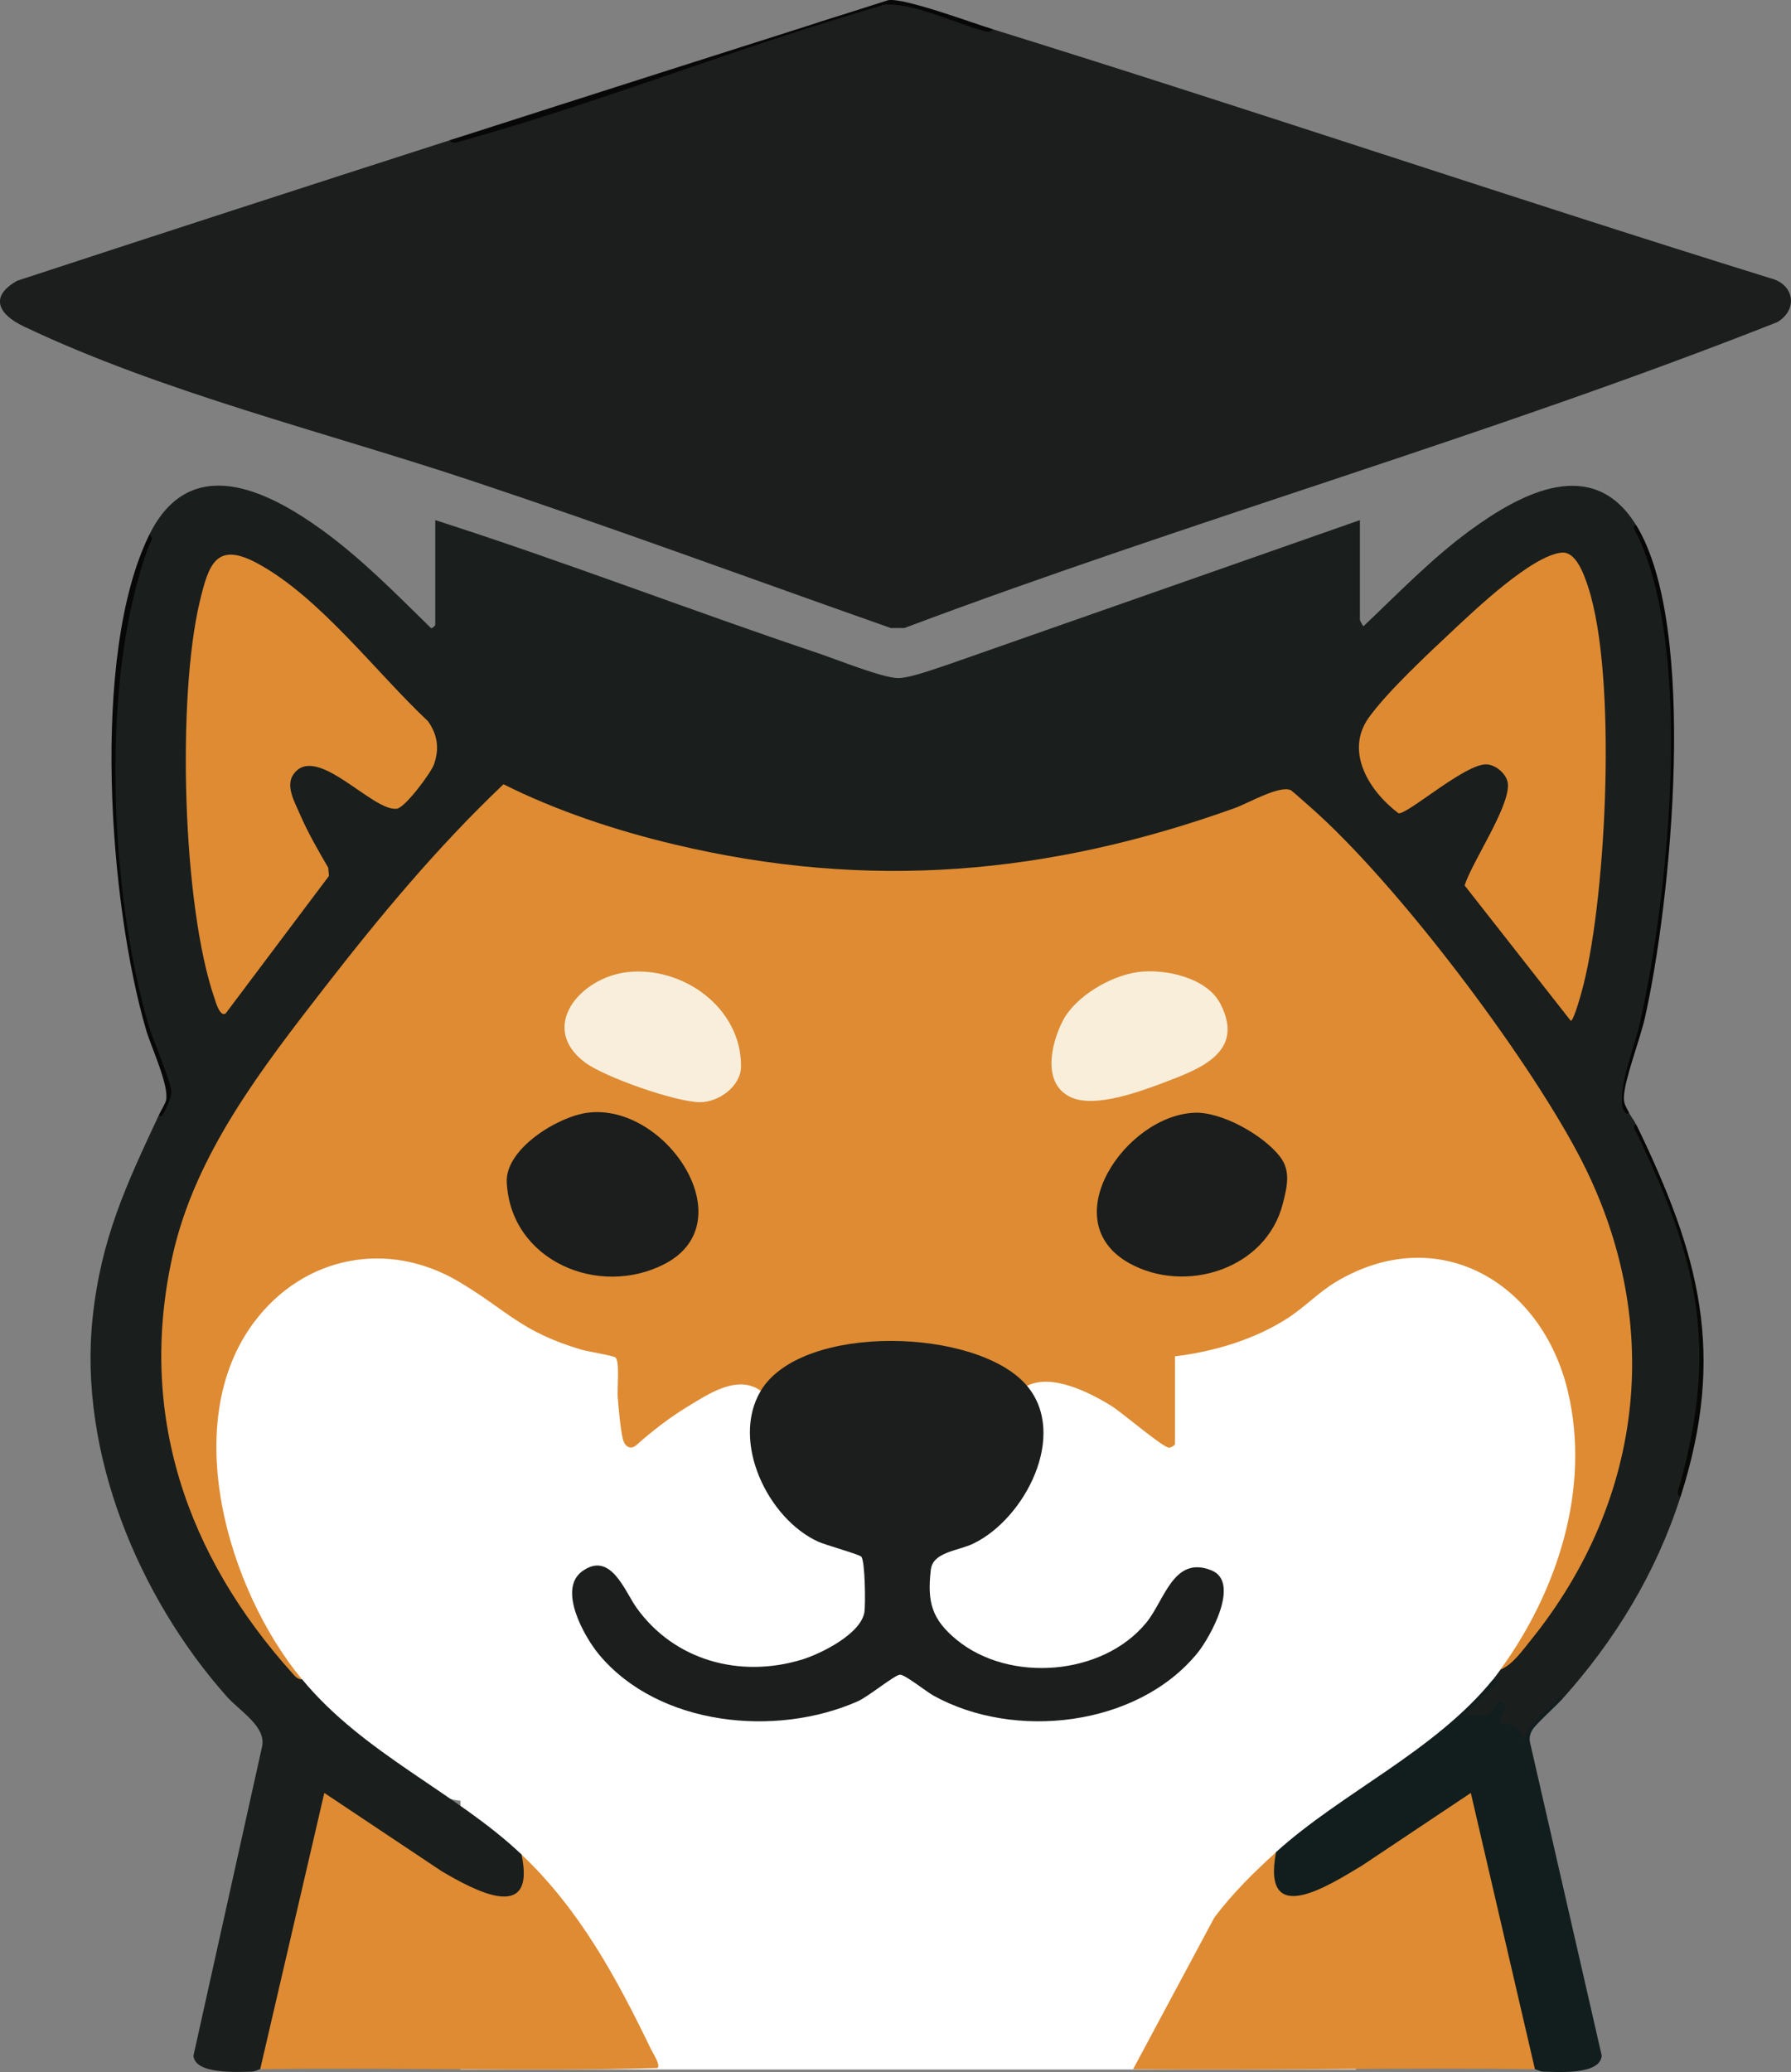 <?xml version="1.0" encoding="UTF-8"?>
<svg xmlns="http://www.w3.org/2000/svg" viewBox="0 0 400 462.57">
  <rect x="0" y="0" width="400" height="462.57" fill="#808080" stroke="none"/>
  <defs>
    <style>
      .cls-1 {
        fill: #1a1e1d;
      }

      .cls-2 {
        fill: #070706;
      }

      .cls-3 {
        fill: #de8b33;
      }

      .cls-4 {
        fill: #fff;
      }

      .cls-5 {
        fill: #111e1d;
      }

      .cls-6 {
        fill: #f8eedb;
      }

      .cls-7 {
        fill: #1b1e1d;
      }

      .cls-8 {
        fill: #f8eeda;
      }

      .cls-9 {
        fill: #de8a32;
      }

      .cls-10 {
        fill: #050605;
      }

      .cls-11 {
        fill: #1b1e1c;
      }

      .cls-12 {
        fill: #060706;
      }
    </style>
  </defs>
  <g id="_レイヤー_2" data-name="レイヤー 2">
    <rect class="cls-4" x="102.84" y="266.08" width="200" height="195.93"/>
    <path class="cls-4" d="M342.09,284.09c-4.71-3.47-9.84-5.63-15.12-6.66-.97-.3-2-.52-3.06-.68-8.41-5.03-18.07-7.89-28.35-7.89-23.36,0-43.54,14.77-53.06,36.19-3.55,2.13-7.05,4.33-10.53,6.57-3.17-6.72-7.84-12.97-13.76-18.59,1.31-1.38,2.54-2.82,3.64-4.36,2.44-3.42-1.66-8.89-5.65-7.34-2.83,1.09-5.67,2.19-8.5,3.28-17.96-12.21-42.79-19.77-70.23-19.77-54.79,0-99.21,30.14-99.21,67.32,0,21.09,14.3,39.91,36.67,52.25-.28,1.76.35,3.6,2.41,4.72,5.38,2.93,9.94,7.26,15.33,10.06,2.42,1.25,4.94,1.96,7.51,2.32,2.85.75,5.63.84,8.67.21.56-.03,1.13-.07,1.69-.11,1.39-.1,2.47-.65,3.26-1.44.14-.06.27-.1.41-.16.97-.41,1.98-1.11,2.71-1.99,6.63.95,13.51,1.45,20.56,1.45,54.79,0,99.21-30.14,99.21-67.32,0-1.83-.11-3.64-.32-5.44.2-.01.4-.03.6-.05-.18,2.02-.28,4.07-.28,6.14,0,35.32,26.36,63.95,58.88,63.95.55,0,1.1-.03,1.65-.05-.71.99-1.47,1.95-2.33,2.84-2.96,3.07-6.81,4.96-10.28,7.36-4.35,3.02-7.75,6.88-10.88,11.01-1.75,1.82-3.39,3.75-4.88,5.87-.49.7-.76,1.39-.86,2.05-.12.17-.24.34-.37.51-6.03,8.27-12.06,16.53-18.08,24.8-3.8,5.21,4.88,10.2,8.63,5.05,6.03-8.27,12.06-16.53,18.08-24.8,1.84-2.52,3.62-5.13,5.49-7.65,11.36-11.63,28.39-17.08,36.62-31.95,9.18-4.19,17.17-10.84,23.29-19.18,1.59-.33,3.05-1.37,3.74-3.29.64-1.79,1.17-3.61,1.64-5.44,2-3.89,3.63-8.04,4.85-12.38,3.65-6.2,6.53-12.8,8.24-19.68,4.3-17.3-3.71-37.17-18.03-47.73Z"/>
  </g>
  <g id="_レイヤー_1" data-name="レイヤー 1">
    <g>
      <path class="cls-7" d="M221.67,6.51c58.06,18.03,115.68,37.58,173.75,55.61,5.3,1.31,6.25,6.97,1.51,9.8-64.05,25.28-130.46,44.08-194.95,68.28h-3.04c-31.22-10.98-62.33-22.47-93.74-32.92-32.54-10.83-69.12-19.75-99.94-34.43-5.66-2.69-7.68-6.67-1.41-10.18,32.18-10.56,64.42-21.01,96.66-31.38,25.58-7.38,51.14-15.46,76.7-24.25,7.78-3.03,15.47-5.18,23.08-6.44,7.25,1.96,14.37,3.93,21.37,5.91Z"/>
      <path class="cls-3" d="M335.11,372.72c12.75-17.59,20.21-40.44,15.05-62.13-5.76-24.24-28.91-38.06-51.78-24.43-3.75,2.23-7.06,5.69-10.68,8.04-7.41,4.8-16.52,7.54-25.28,8.59v19.55c0,.34-.91.85-1.36.84-1.32-.02-10.59-7.92-12.78-9.28-4.89-3.03-13.41-7.37-18.9-4.5l-1.51-.03c-14.26-11.62-43.31-13.03-56.47.84l-1.5.28c-5.18-3.74-11.76.74-16.48,3.62-4.02,2.45-7.8,5.39-11.31,8.52-1.4,1.18-2.64.19-3.02-1.44-.55-2.38-.93-6.78-1.13-9.33-.14-1.78.49-8.12-.53-8.83-.62-.43-6.2-1.32-7.62-1.74-13.52-4.02-16.45-8.69-27.27-15.13-15.94-9.49-34.7-5.76-45.77,8.97-16.91,22.5-5.86,59.79,10.69,79.8-.87,1.4-1.56.84-2.52-.1-15.71-15.42-27.45-40.78-29.58-62.63-2.83-28.97,6.24-50.65,22.33-73.92,15.68-22.67,34.49-44.99,54.53-64.14,53.58,24.82,116.92,25.38,170.55,2,2.14-.81,3.94-1.43,6.24-.54,2.65,1.03,13.64,12.67,16.01,15.26,19.75,21.62,45.99,54.62,55.39,82.43,11.89,35.16,2.5,75.07-24.18,100.12l-1.13-.68Z"/>
      <path class="cls-1" d="M33.33,119.41c9.06-18.38,26.11-10.16,38.72-1,8.72,6.33,16.38,14.14,24.06,21.66.3.55,1.1-.49,1.1-.56v-23.4c28.76,9.23,56.99,20.14,85.62,29.75,4.01,1.35,14.11,5.43,17.66,5.51,2.78.07,9.15-2.36,12.1-3.31l91.13-31.95v22.3c0,.08.66,1.45.82,1.37,7.64-7.24,15.28-15.16,23.78-21.37,11.41-8.34,27.4-16.89,37.07-1.2,9.48,21.78,8.99,47.19,7.17,70.79-1.34,17.35-3.84,34.99-9.08,51.3-1.52,4.12-1.43,7.11.27,8.98.34.74,1.17,1.76,1.65,2.75,12.77,25.85,19.79,53.65,9.8,82.02l.11,1.13c-5.43,16.93-14.61,32.03-26.43,45.16-1.94,1.2-5.3,4.56-7.31,7.17-.87,4-2.08,2.47-3.63-.15-3.74-.66-5.08-1.35-2.91-5.11-1.3,2.96-6.34,4.02-8.33,1.46l7.12-7.27-.35-.51c.57-.71,1.12-1.47,1.65-2.2,2.61-1.04,4.82-4.16,6.59-6.35,25.91-31.95,30.09-72.3,10.77-108.76-12.02-22.68-40.55-60.49-59.75-77.37-.68-.6-4.16-3.71-4.42-3.84-2.56-1.18-9.55,2.91-12.52,3.98-41.71,14.96-81.79,18.44-125.15,8.13-12.96-3.08-26.31-7.48-38.19-13.44-14.65,13.88-27.62,29.48-39.98,45.4-13.92,17.94-28.82,37.07-33.9,59.72-7.94,35.4,3.13,67.1,26.72,93.34.65.72,1.11,1.36,2.2,1.38,13.78,16.66,34.35,25.2,49.01,39.1,5.47,9.99-4.22,12.8-11.88,8.18-10.76-6.4-21.28-12.98-31.55-19.76l-13.72,59.09-1.22.4c-.29,0-1.09.54-1.9.55-3.1.06-12.77.66-13.02-3.58l15.32-68.98c.98-4.49-4.99-7.93-7.85-11.14-19.73-22.2-33.16-54.44-30-84.53,1.87-17.79,7.52-29.74,14.86-45.44,1.11-.56,2.31-3.31,2.11-5.42-13.75-38.44-17.49-84.48-4.31-123.99Z"/>
      <path class="cls-7" d="M229.38,309.39c9.19,10.93-.42,29.56-11.92,35.17-3.47,1.69-9.1,1.88-9.57,5.85-.85,7.25.22,11.12,5.8,15.69,11.77,9.64,32.64,8.04,42.35-3.89,4.09-5.03,6.06-15.02,14.5-11.65,6.6,2.63-.26,15.01-3.18,18.56-13.43,16.35-40.87,19.44-58.92,9.39-1.6-.89-6.28-4.65-7.42-4.65s-7.08,4.9-9.44,5.94c-18.3,8.1-44.44,5.52-57.75-10.38-3.31-3.96-9.37-14.65-3.78-18.66,6.35-4.57,9.46,4.45,12.1,8.14,8.45,11.83,23.11,15.78,36.86,11.62,4.35-1.31,13.39-5.82,14.06-10.72.24-1.76.15-11.29-.71-12.28-.44-.51-7.9-2.58-9.6-3.34-11.28-5.12-19.61-22.38-12.85-33.69,9.11-15.22,48.53-14.12,59.47-1.1Z"/>
      <path class="cls-3" d="M285,413.48l.9,1.23c-1.67,10.44,4.6,7.8,10.87,4.79,10.48-6.29,20.78-12.95,30.89-19.98.84-.16,1.49.21,1.99.87l14.09,60.65-.92.9c-29.9-.43-59.86.32-89.76,0l18.16-33.88c4.04-5.37,8.82-10.08,13.78-14.58Z"/>
      <path class="cls-3" d="M116.49,414.03c12.96,12.28,21.2,27.49,28.92,43.49.39.81,2.28,3.67,1.38,4.16-29.54.83-59.14-.21-88.68.26l14.32-61.68,26.26,17.51c7.08,4.14,21.11,11.9,17.79-3.75Z"/>
      <path class="cls-5" d="M333.46,374.93c1.83-.11,1.02.28.28,1.1-2.05,2.25-4.52,4.15-6.33,6.6,1.83.49,4.02.61,5.66-.52.72-.49,1.13-2.48,2.31-2.22,2.06,1.51-.85,2.98-.27,4.95,2.79-.28,4.34.54,4.97,3.3.88-.1.6-1.32,1.33-2.24,1.45-1.81,4.07-3.99,5.82-5.74.25-.25,1.42-1.93,1.65-.83-1.46,1.63-5.92,5.61-6.64,6.85-.55.95-.71,1.67-.54,2.76l16.03,69.97c-.36,4.38-9.8,3.63-13.02,3.58-.81-.01-1.61-.55-1.9-.55l-14.32-61.68-24.27,16.2c-7.34,4.38-22.53,14.29-19.23-2.99,14.73-13.35,35.41-22.48,48.46-38.55Z"/>
      <path class="cls-12" d="M35.54,248.82c.42-.9,1.39-2.48,1.54-3.15.75-3.31-3.32-11.88-4.44-15.71-8.28-28.24-12.46-83.85.7-110.56,1.15.52.2,1.7-.07,2.41-11.02,29.45-8.88,76.98-.08,107.05.93,3.19,4.98,12.58,5.07,14.77.06,1.29-.76,2.94-1.32,4.11-.12.26-1.01,2.29-1.4,1.07Z"/>
      <path class="cls-10" d="M363.75,248.27c-.4,1.21-1.37-.85-1.4-1.07-.83-5.14,2.67-13.34,3.89-18.74,6.39-28.49,12.04-82.47-.56-109.04-.27-.56-1.38-1.88-.27-2.21,13.95,22.63,7.8,84.28,1.93,110.15-1.06,4.66-4.45,13.42-4.66,17.42-.09,1.66.46,2.19,1.08,3.5Z"/>
      <path class="cls-12" d="M221.67,6.51c-.54,1.06-1.84.39-2.64.17-5.97-1.61-16.01-6.45-21.74-5.54-31.48,9.02-62.68,21.57-94.14,30.32-.8.22-2.1.88-2.64-.17C133.12,20.81,165.76,10.41,198.4.03c3.68-.52,18.59,5.03,23.27,6.48Z"/>
      <path class="cls-2" d="M375.32,334.18c-1.05-.54-.39-1.84-.17-2.64,8.63-31.04,3.99-50.17-9.47-78.3-.27-.56-1.38-1.88-.27-2.21,14.1,28.97,20.22,51.02,9.91,83.15Z"/>
      <path class="cls-7" d="M131.22,248.41c17.5-2.27,35.24,24.41,17.24,33.75-14.74,7.65-34.44-.71-35.28-18.22-.36-7.49,11.42-14.67,18.04-15.53Z"/>
      <path class="cls-11" d="M266.7,248.41c6.13-.27,15.41,4.98,19.14,9.76,2.51,3.21,1.63,6.75.65,10.59-3.74,14.63-21.85,20.22-34.35,13.2-16.84-9.46-.74-32.86,14.55-33.54Z"/>
      <path class="cls-8" d="M254.03,217.02c6.08-.83,15.48,1.17,18.53,7.07,5.55,10.75-4.39,14.48-12.6,17.58-5.38,2.03-15.15,5.62-20.5,3.41-6.84-2.83-4.79-11.97-2.1-17.19,2.81-5.45,10.68-10.04,16.67-10.86Z"/>
      <path class="cls-6" d="M140.05,217.03c12.39-1.44,25.54,7.9,25.45,21.06-.03,4.4-4.95,7.95-9.09,7.97-5.37.02-21.4-5.59-25.79-8.9-10.39-7.82-1.13-18.9,9.42-20.13Z"/>
      <path class="cls-3" d="M50.4,226.24c-1.28.87-2.23-2.59-2.47-3.3-7.24-20.84-8.41-67.32-3.31-88.67,1.99-8.31,3.68-13.48,12.9-8.49,13.95,7.56,26.49,24.37,38.04,35.2,2.17,3.03,2.59,6.1,1.38,9.63-.67,1.94-6.46,9.67-8.29,9.93-5.39.77-17.99-14.76-23.08-7.72-1.9,2.63.28,6.29,1.44,9,1.71,3.99,4.11,8.13,6.3,11.9l.16,1.83-23.06,30.68Z"/>
      <path class="cls-9" d="M348.77,123.37c3.22-.32,5.02,4.93,5.9,7.6,6.5,19.78,4.14,68.21-.99,88.78-.27,1.1-2.14,8.15-2.87,8.14l-23.71-30.23c1.82-5.5,9.71-16.97,9.69-22.36,0-2.29-2.58-4.53-4.74-4.66-4.69-.29-17.77,11.29-19.71,10.92-6.43-4.82-12.11-13.7-6.64-21.35,4.13-5.78,13.26-14.28,18.66-19.34,5.1-4.78,17.76-16.85,24.41-17.5Z"/>
    </g>
  </g>
</svg>